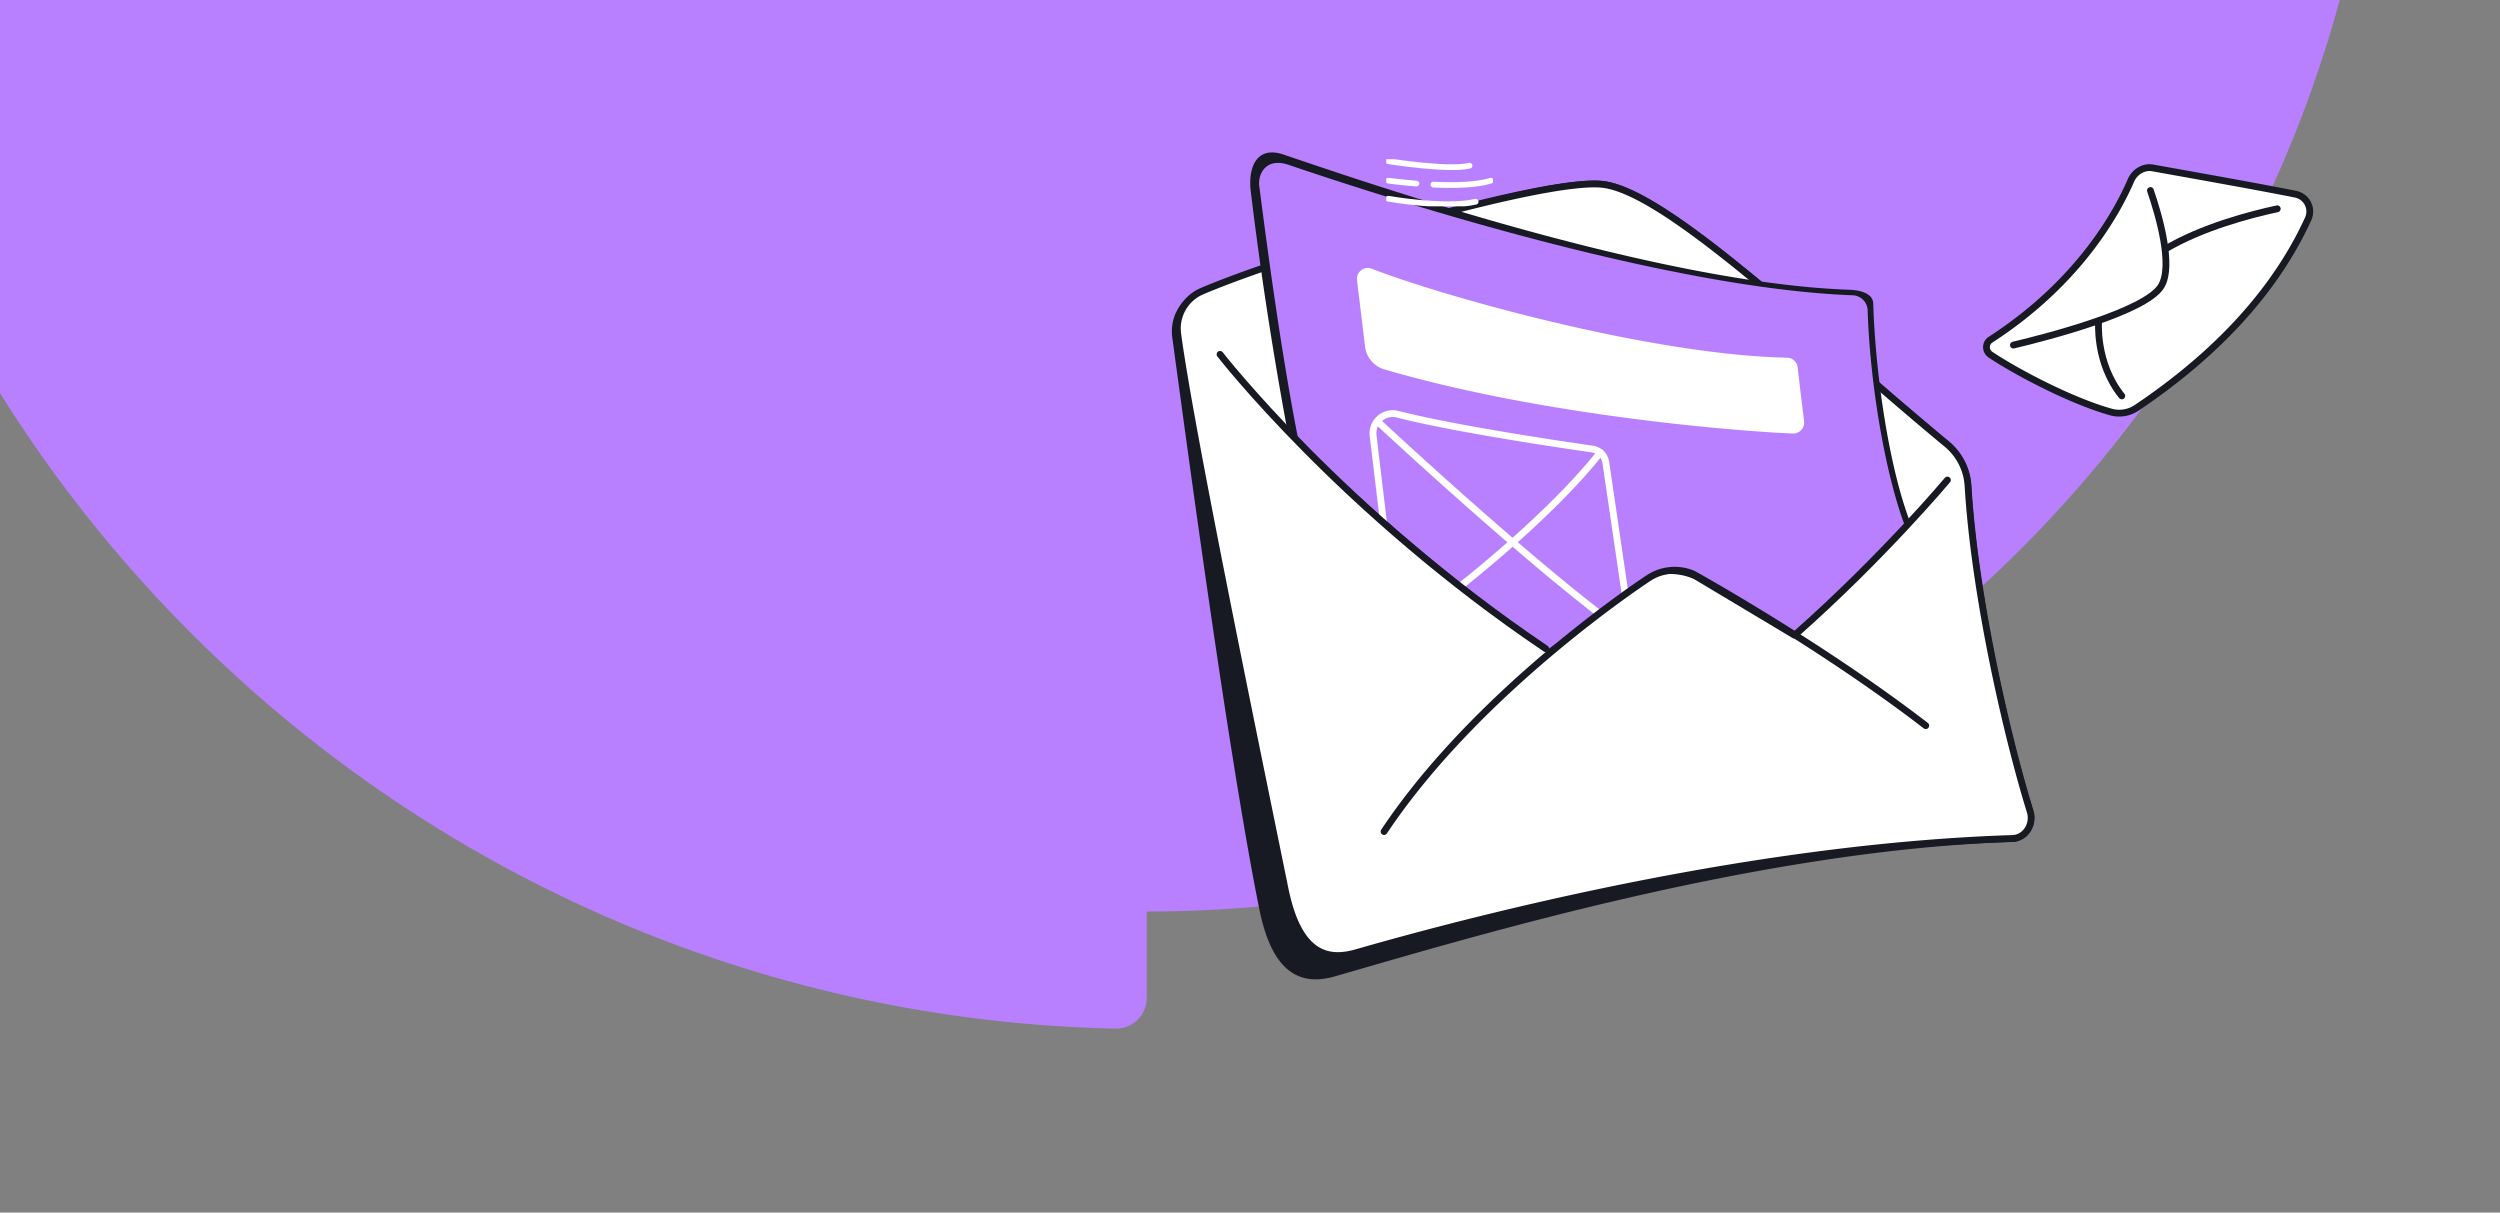 <svg width="367" height="178" viewBox="0 0 367 178" fill="none" xmlns="http://www.w3.org/2000/svg">
  <rect x="0" y="0" width="367" height="178" fill="#808080" stroke="none"/>
  <path d="M168.34-241.37v12.56c-100.16 0-181.48 81.32-181.48 181.48h-12.23A4.52 4.52 0 00-30-42.71C-27.69 63.07 57.93 148.7 163.7 151a4.52 4.52 0 004.64-4.63v-12.56c100.15 0 181.47-81.32 181.47-181.48h12.56a4.52 4.52 0 004.63-4.62C364.69-158.07 279.07-243.7 173.3-246c-2.98 0-4.97 1.98-4.97 4.63z" fill="#B880FF"/>
  <path d="M312.86 26.4c-1.92 4.47-7.46 14.93-20.64 23.46-.8.5-.8 1.65-.04 2.19 3.66 2.46 11.79 6.79 17.73 8.44 1.3.36 2.68.1 3.75-.62 8.31-5.59 19.17-14.61 25.16-27.7a2.59 2.59 0 00-1.88-3.67c-5.8-1.16-16.17-2.99-20.86-3.84-1.3-.27-2.64.5-3.22 1.74z" fill="#fff" stroke="#171A22" stroke-miterlimit="10" stroke-linecap="round" stroke-linejoin="round"/>
  <path d="M295.57 50.66c5.05-1.2 19.35-4.91 21.67-8.62 1.88-3.04-.36-10.59-1.56-14.07M334.3 30.65c-3.93.85-10.99 2.68-16.48 5.94M308.08 47.09s-.54 6.16 3.4 11.03" stroke="#171A22" stroke-miterlimit="10" stroke-linecap="round" stroke-linejoin="round"/>
  <path d="M176.2 43.08a6.04 6.04 0 00-3.62 6.35c1.88 13.76 8.22 61.38 12.78 83.94 1.96 9.7 6.16 10.72 10.5 9.47 19.16-5.5 62-18.54 99.49-19.74 1.96-.05 3.21-2.1 2.63-3.98-3.3-10.63-8.13-31.36-9.11-47.76a8.63 8.63 0 00-3.22-6.25c-19.2-15.9-40.7-36.73-50.26-38.02-8.49-1.16-47.04 10.8-59.2 16z" fill="#171A22" stroke="#171A22" stroke-miterlimit="10" stroke-linecap="round" stroke-linejoin="round"/>
  <path d="M176.51 42.72a5.95 5.95 0 00-3.62 6.3c1.83 13.8 11.13 58.8 15.73 81.36 1.96 9.7 6.16 10.72 10.5 9.47 19.16-5.5 58.79-15.55 96.27-16.76 1.97-.04 3.22-2.1 2.64-3.97-3.3-10.64-8.13-31.36-9.12-47.76a8.63 8.63 0 00-3.21-6.25C266.49 49.2 245 28.38 235.44 27.09c-8.54-1.17-46.82 10.45-58.93 15.63z" fill="#fff" stroke="#171A22" stroke-miterlimit="10" stroke-linecap="round" stroke-linejoin="round"/>
  <path d="M280.46 76.78a310.89 310.89 0 01-17.18 16.96L248.67 85c-2.1-.94-4.96-1.08-6.93.17L227.35 95.8c-13.4-9.16-29.78-23.36-38.27-32.12a558.5 558.5 0 01-5.46-35.53c-.43-3.3.68-6.84 4.78-5.47 12.5 4.24 54.86 18.82 82.92 19.85.69.02 3.61.13 3.67 2.02.31 10.32 2.34 24.2 5.47 32.24z" fill="#171A22"/>
  <path d="M279.8 77.62c-4.56 4.82-10 10.4-15.81 15.59l-14.61-8.76c-2.1-.94-4.96-1.07-6.93.18L227.4 95.22c-13.4-9.16-28.37-22.16-36.86-30.92-2.2-11.26-4.07-24.44-5.68-36.99-.22-1.6.85-4.24 4.25-3.13 12.5 4.25 54.86 18.14 82.92 19.17a2.28 2.28 0 012.14 2.19c.31 10.32 2.5 24.03 5.63 32.08z" fill="#B880FF"/>
  <path d="M203.1 76.72l-1.53-12.78a2.9 2.9 0 013.44-3.17c9.52 2.46 28.69 5.14 28.69 5.14 1.2.22 1.87.89 2.05 2.1l2.86 19.48M202.2 61.84s18.99 17.74 32.7 28.33M234.95 66.4c-7.46 9.47-20.6 19.66-20.6 19.66" stroke="#fff" stroke-miterlimit="10" stroke-linecap="round" stroke-linejoin="round"/>
  <path d="M179.1 52.02s17.83 23 47.8 43.2M263.5 93.2c12.9-11.39 22.38-22.73 22.38-22.73" stroke="#171A22" stroke-miterlimit="10" stroke-linecap="round" stroke-linejoin="round"/>
  <path d="M203.18 122.07c14.07-21.1 38.91-37.26 38.91-37.26a6.95 6.95 0 016.48-.54s18.59 10.28 34.13 22.25" stroke="#171A22" stroke-miterlimit="10" stroke-linecap="round" stroke-linejoin="round"/>
  <path d="M201.3 39.42c10.5 4.1 41.1 12.68 61.03 13.09.8 0 1.48.62 1.57 1.43.22 2 .67 5.71.94 7.9.13.99-.68 1.84-1.66 1.8-7.95-.32-36.77-2.6-60.04-9.44a4 4 0 01-2.77-3.48l-1.16-9.6a1.6 1.6 0 012.1-1.7z" fill="#fff"/>
  <g clip-path="url(#clip0)" stroke="#fff" stroke-width=".84" stroke-miterlimit="10" stroke-linecap="round" stroke-linejoin="round">
    <path d="M203.79 23.66s8.84 1.42 11.94.66M210.42 27.1c3.14.15 6.4.07 8.43-.58M203.79 26.52s1.78.24 4.14.43M203.79 29.17s8.38 1.49 12.84.44"/>
  </g>
  <defs>
    <clipPath id="clip0">
      <path fill="#fff" transform="translate(203.5 23.37)" d="M0 0h15.67v6.92H0z"/>
    </clipPath>
  </defs>
</svg>
